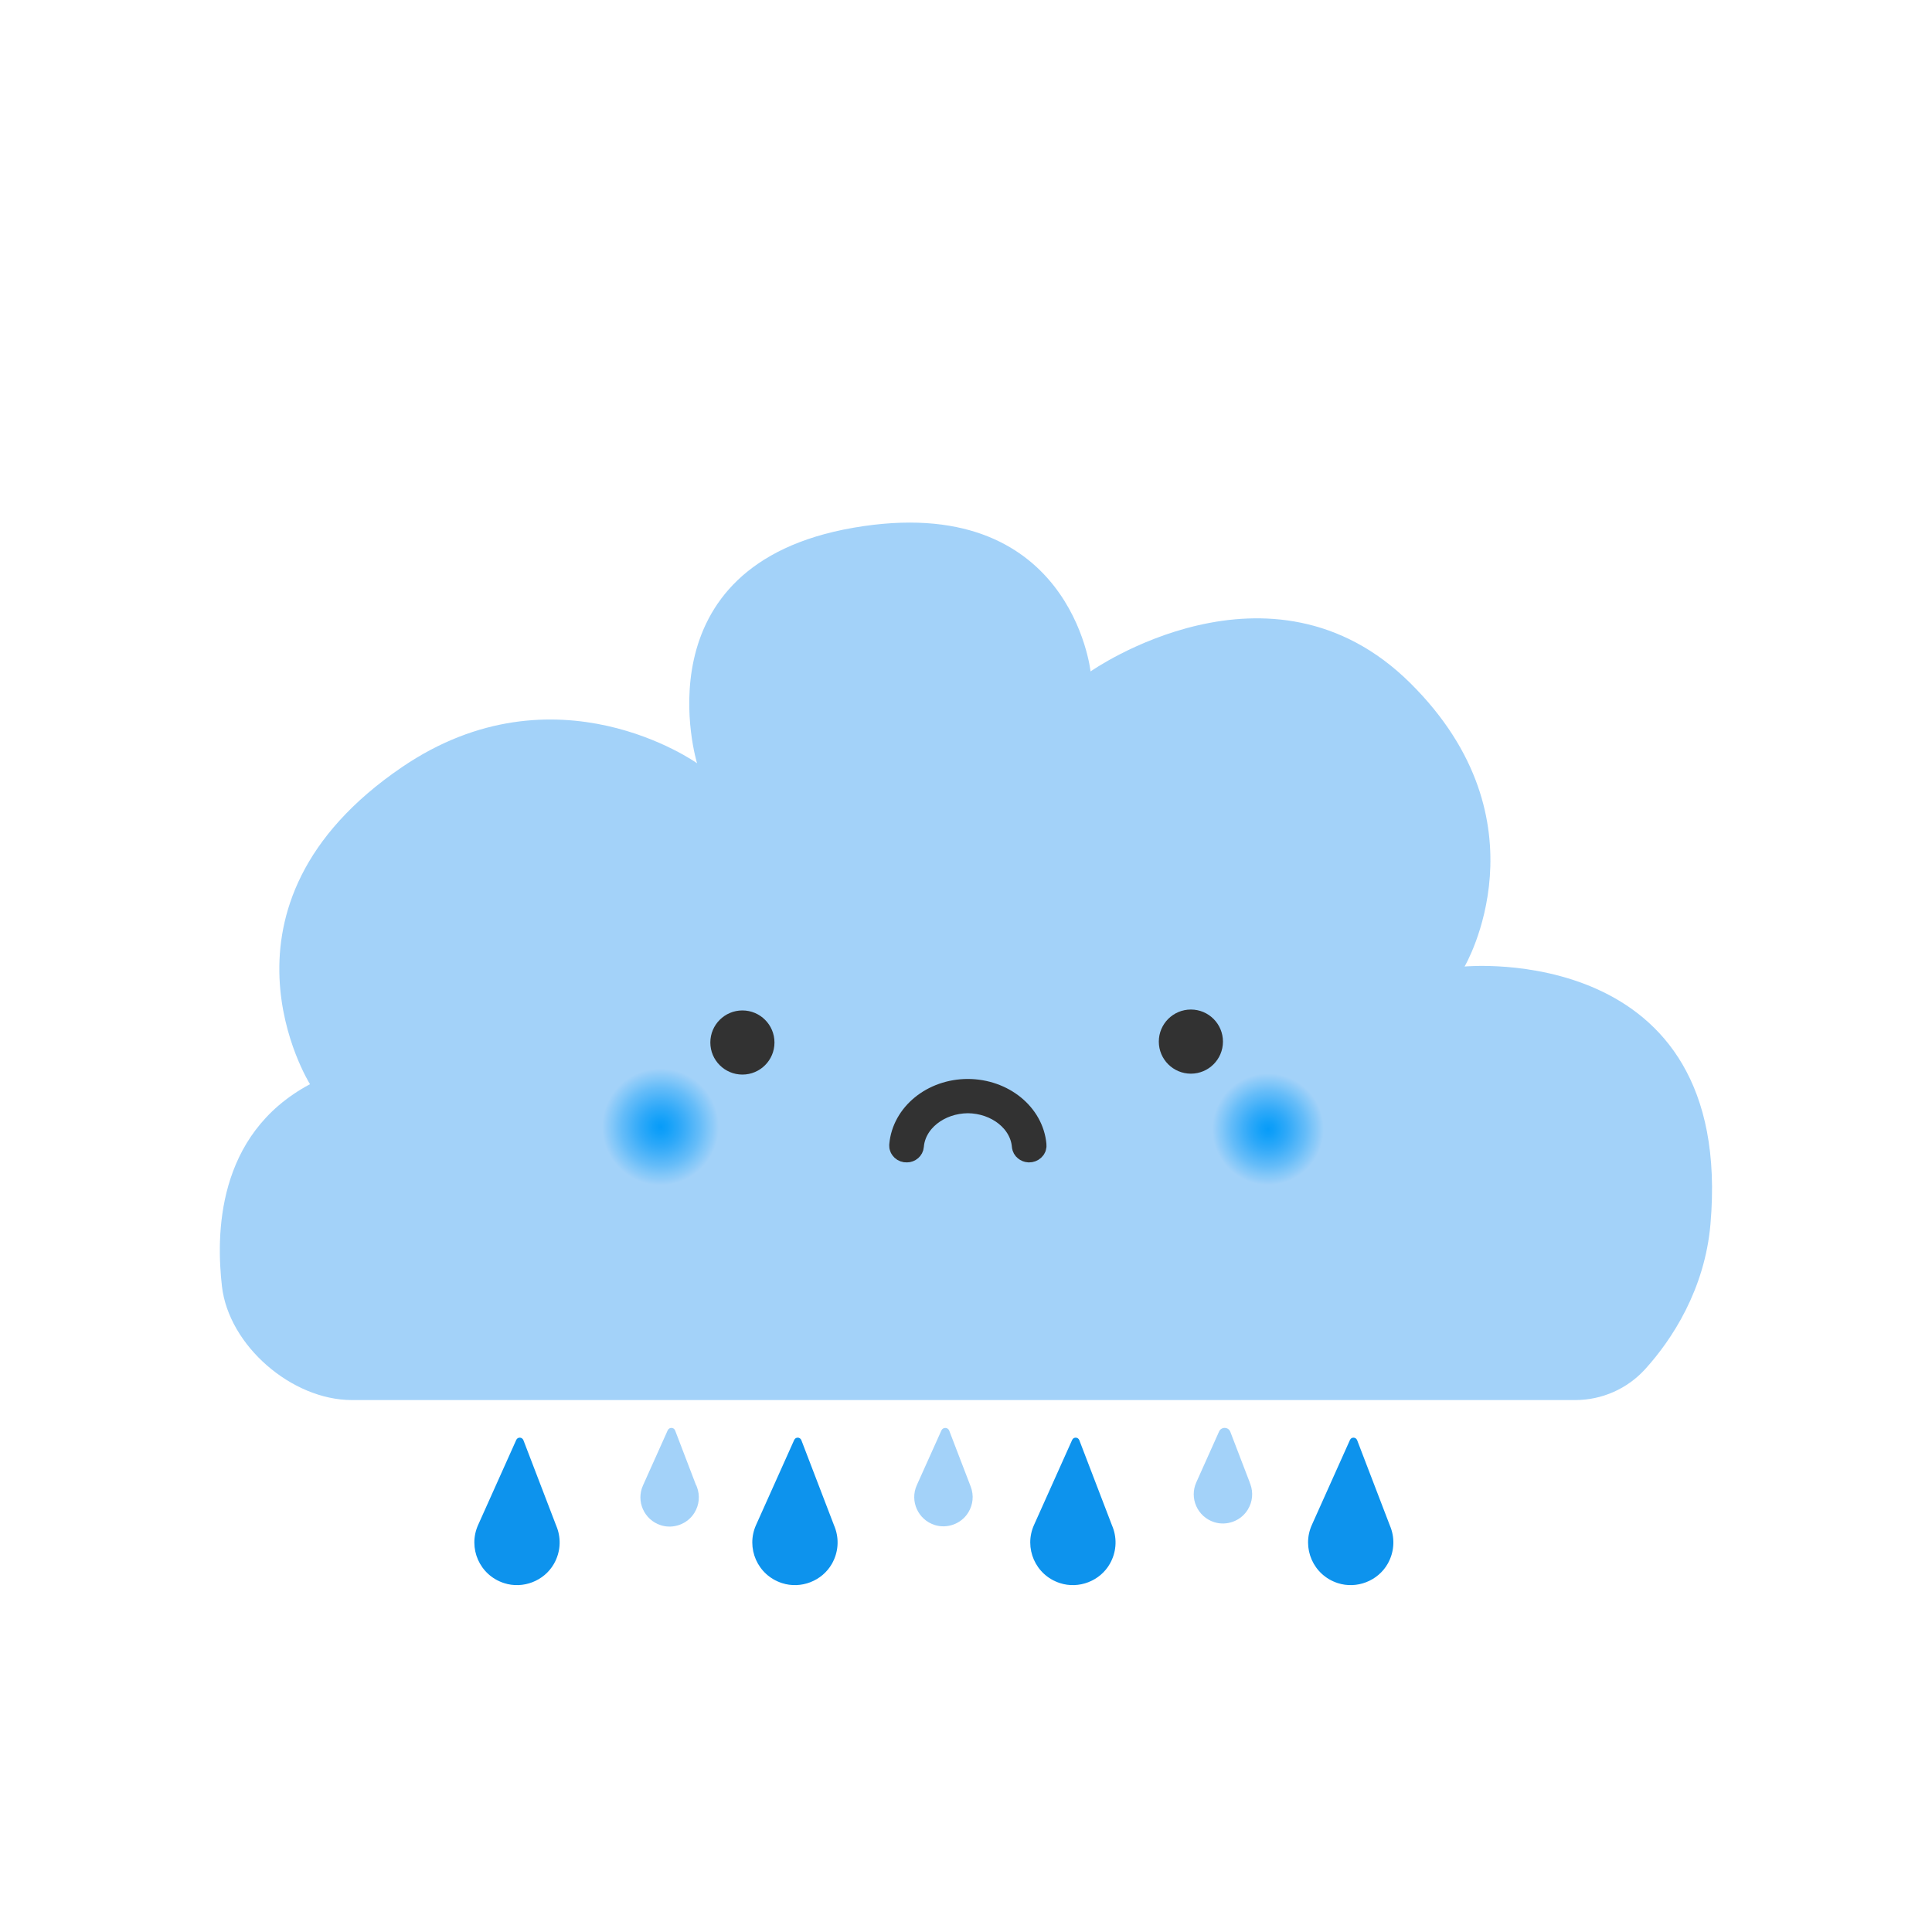 <?xml version="1.0" encoding="UTF-8"?><svg id="Layer_2" xmlns="http://www.w3.org/2000/svg" xmlns:xlink="http://www.w3.org/1999/xlink" viewBox="0 0 150 150"><defs><style>.cls-1{fill:#0690ec;}.cls-1,.cls-2,.cls-3,.cls-4,.cls-5,.cls-6,.cls-7{stroke-width:0px;}.cls-2,.cls-8{fill:#2c2c2c;}.cls-9{opacity:.97;}.cls-3{fill:none;}.cls-4{fill:#2c2c2c;}.cls-5{fill:url(#radial-gradient-2);}.cls-8{stroke:#2c2c2c;stroke-miterlimit:10;stroke-width:2px;}.cls-10{clip-path:url(#clippath);}.cls-6{fill:url(#radial-gradient);}.cls-7{fill:#a0d1f9;}</style><radialGradient id="radial-gradient" cx="51.28" cy="87.49" fx="51.28" fy="87.49" r="4.53" gradientUnits="userSpaceOnUse"><stop offset="0" stop-color="#0099f9"/><stop offset=".13" stop-color="#0c9df9"/><stop offset=".36" stop-color="#2ca8f9"/><stop offset=".67" stop-color="#60baf9"/><stop offset="1" stop-color="#a0d1f9"/></radialGradient><radialGradient id="radial-gradient-2" cx="98.45" cy="87.67" fx="98.45" fy="87.67" r="4.33" xlink:href="#radial-gradient"/><clipPath id="clippath"><rect class="cls-3" x="36.83" y="111.14" width="79.98" height="13.55"/></clipPath></defs><g class="cls-9"><path class="cls-7" d="M24.07,84.18s-8.7-13.84,7.14-24.62c11.96-8.14,22.91-.3,22.91-.3,0,0-4.72-15.38,12.16-18.29,16.88-2.91,18.39,11.16,18.39,11.16,0,0,13.97-9.85,24.82.9,10.85,10.75,4.22,22.01,4.22,22.01,0,0,21-2.01,19.09,20-.44,5.07-2.98,8.96-5.07,11.26-1.39,1.53-3.36,2.4-5.43,2.4H27.32c-4.66,0-9.56-4.22-10.09-8.84-.44-3.87-.5-11.76,6.83-15.68Z"/><circle class="cls-6" cx="51.28" cy="87.49" r="4.53"/><circle class="cls-5" cx="98.45" cy="87.67" r="4.33"/><circle class="cls-2" cx="57.64" cy="80.94" r="2.49"/><circle class="cls-4" cx="92.46" cy="80.87" r="2.49"/><path class="cls-8" d="M75.14,85.43c2.32.02,4.26,1.56,4.42,3.54.01.15.16.27.33.28.21,0,.38-.15.36-.33-.2-2.32-2.41-4.14-5.11-4.15h.01c-2.7,0-4.91,1.83-5.11,4.15-.02.18.15.34.36.33.18,0,.32-.13.33-.28.16-1.99,2.1-3.52,4.42-3.54"/><g class="cls-10"><g id="_Grid_Repeat_"><path class="cls-1" d="M43.16,118.39l.09.23c.32.88.27,1.89-.24,2.79-.76,1.34-2.41,1.98-3.88,1.5-1.91-.62-2.81-2.73-2.01-4.51l2.96-6.6c.11-.25.46-.24.56.02l2.52,6.57Z"/></g><g id="_Grid_Repeat_-2"><path class="cls-1" d="M64.74,118.39l.09.23c.32.88.27,1.89-.24,2.79-.76,1.34-2.41,1.98-3.88,1.5-1.91-.62-2.81-2.73-2.01-4.51l2.96-6.6c.11-.25.46-.24.56.02l2.52,6.57Z"/></g><g id="_Grid_Repeat_-3"><path class="cls-1" d="M86.32,118.39l.09.23c.32.88.27,1.89-.24,2.79-.76,1.34-2.41,1.98-3.88,1.5-1.91-.62-2.81-2.73-2.01-4.51l2.96-6.6c.11-.25.46-.24.56.02l2.52,6.57Z"/></g><g id="_Grid_Repeat_-4"><path class="cls-1" d="M107.89,118.39l.09.23c.32.88.27,1.89-.24,2.79-.76,1.34-2.41,1.98-3.88,1.5-1.91-.62-2.81-2.73-2.01-4.51l2.96-6.6c.11-.25.46-.24.56.02l2.52,6.57Z"/></g></g><path class="cls-7" d="M54.06,115.32l.06.16c.23.63.18,1.35-.21,1.98-.54.87-1.63,1.27-2.6.96-1.31-.42-1.94-1.87-1.39-3.09l1.92-4.28c.12-.26.48-.25.58.02l1.63,4.26Z"/><path class="cls-7" d="M75.32,115.3l.06.16c.23.63.18,1.35-.21,1.98-.54.87-1.63,1.27-2.6.96-1.31-.42-1.94-1.87-1.39-3.09l1.91-4.25c.12-.27.51-.26.61.02l1.62,4.22Z"/><path class="cls-7" d="M97.02,115.08l.06.16c.23.63.18,1.35-.21,1.98-.54.87-1.63,1.27-2.6.96-1.31-.42-1.94-1.87-1.39-3.09l1.77-3.95c.17-.38.72-.37.87.02l1.5,3.91Z"/></g></svg>